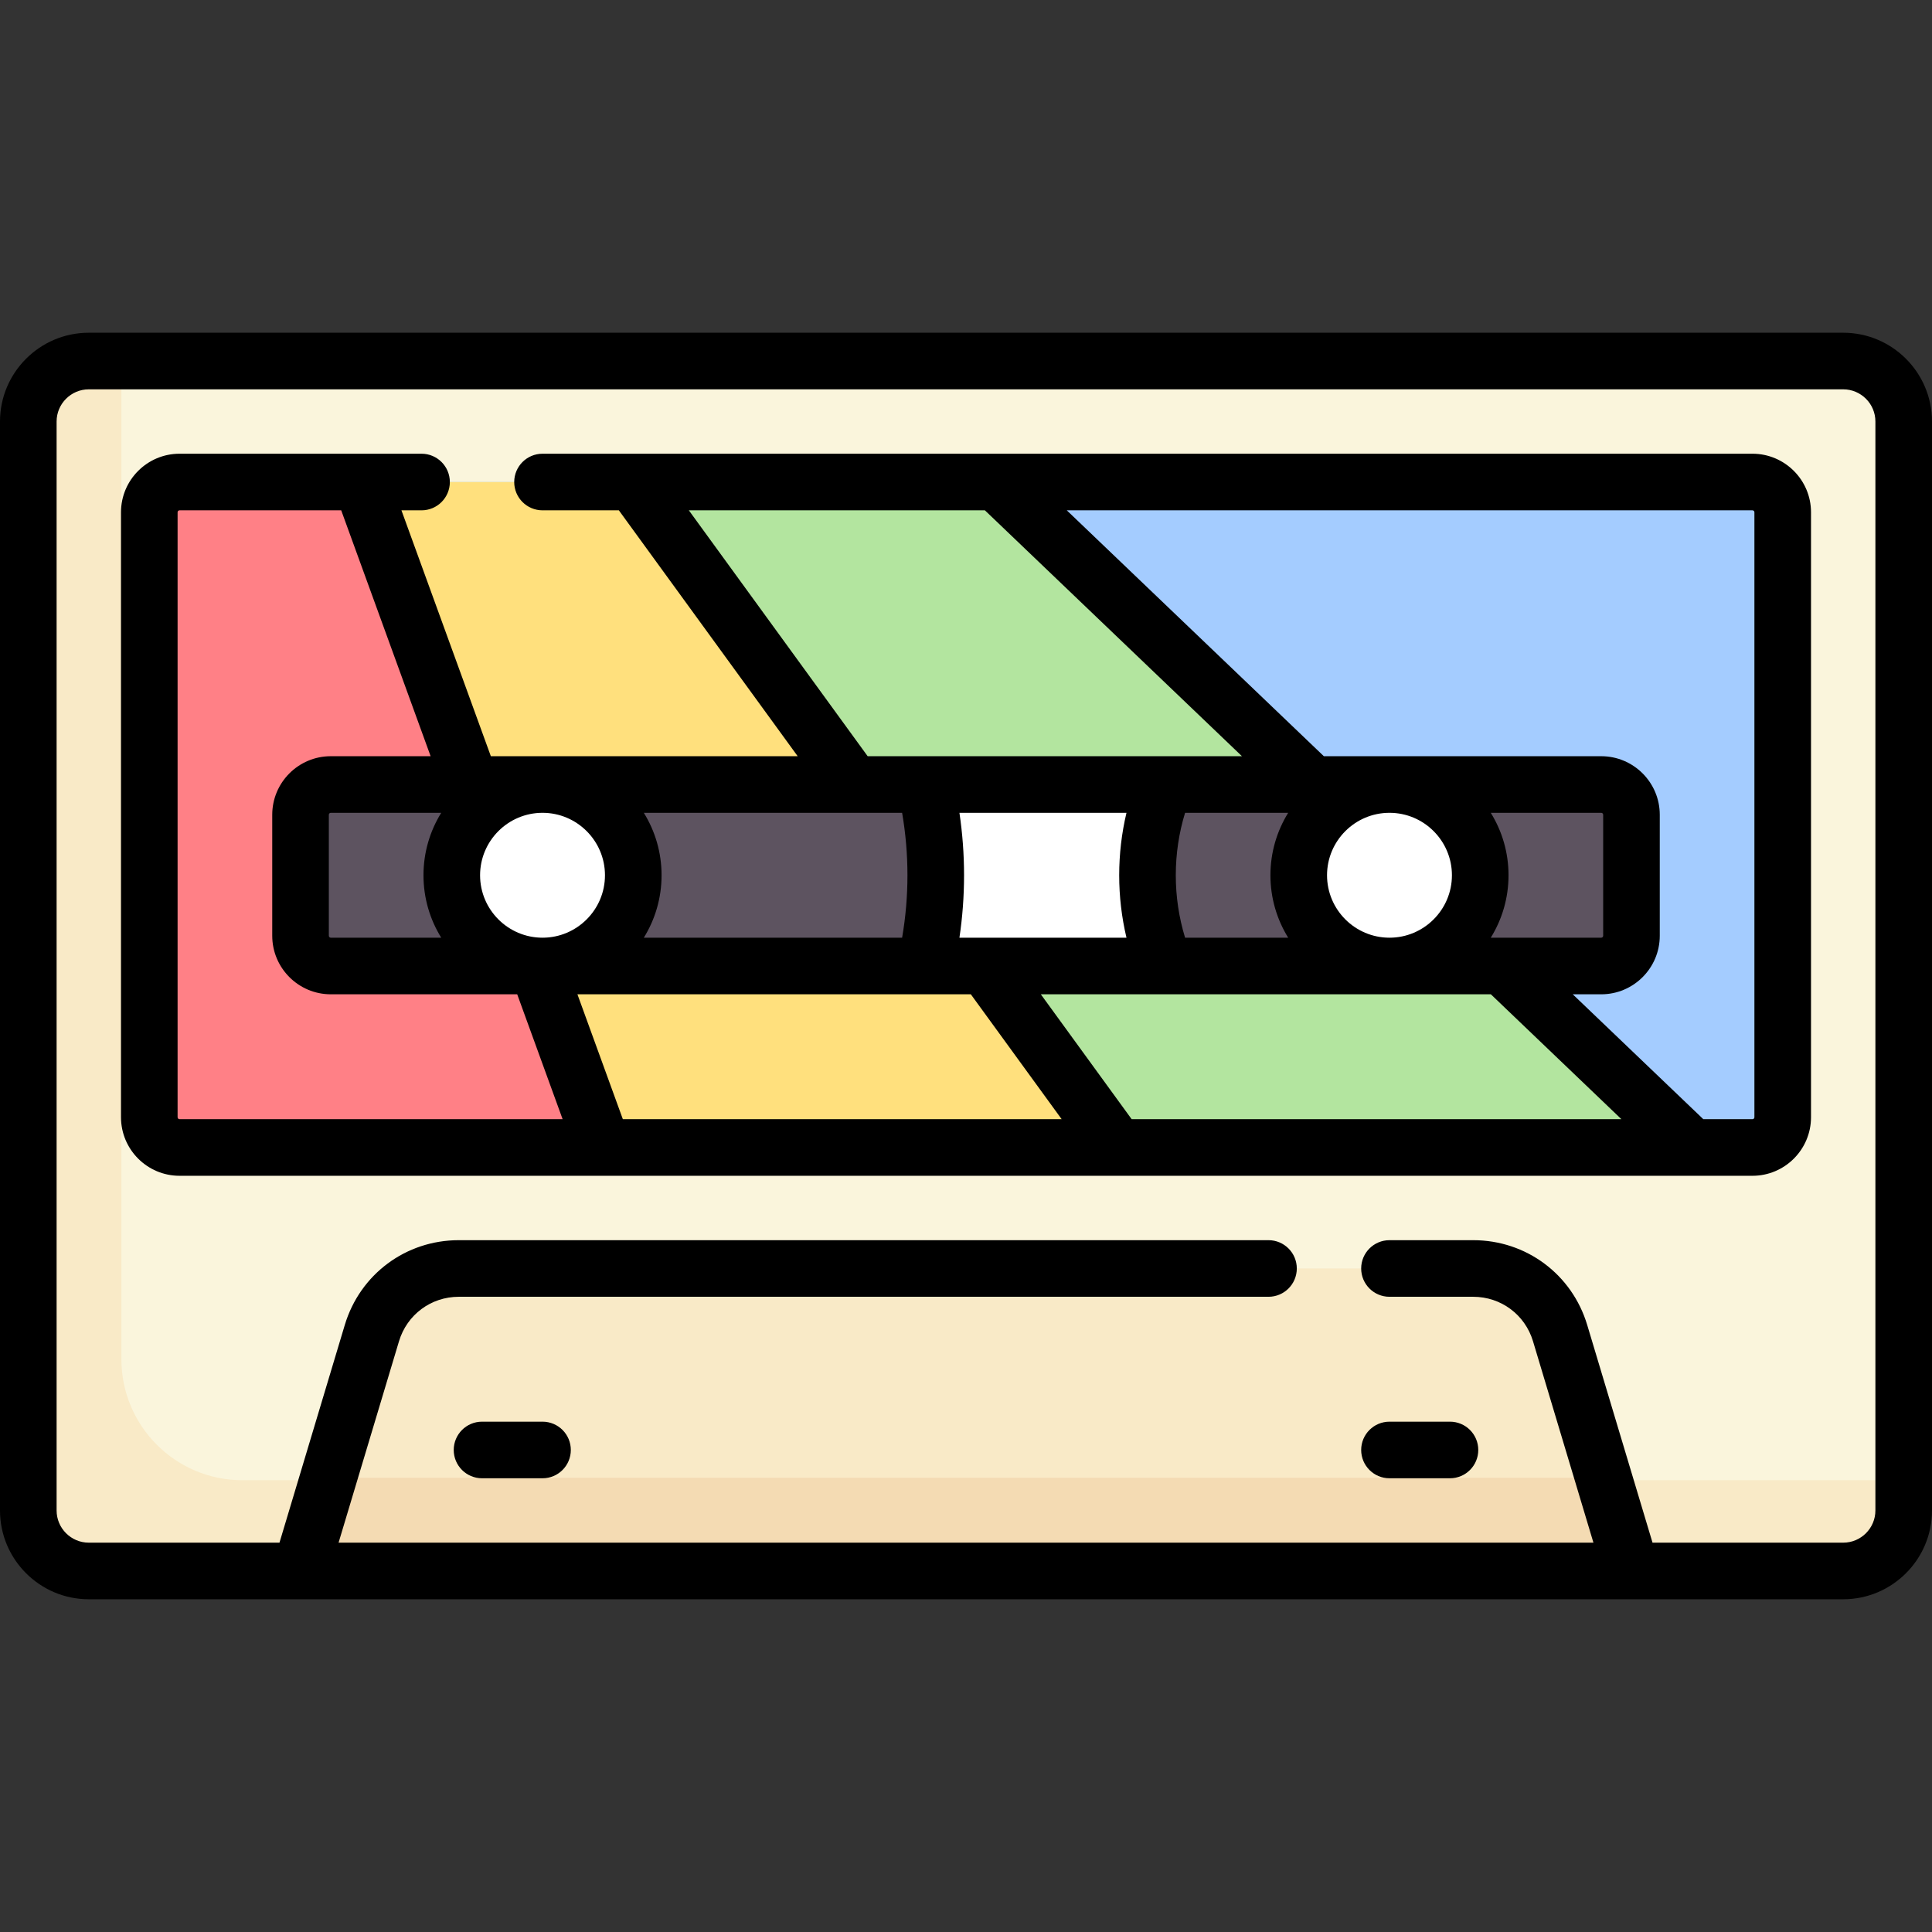 <svg id="Capa_1" enable-background="new 0 0 512 512" height="512" viewBox="0 0 512 512" width="512" xmlns="http://www.w3.org/2000/svg"><rect x="0" y="0" width="512" height="512" fill="#333333" stroke="none"/><g><g><path d="m488.468 95.677h-464.936c-8.854 0-16.032 7.178-16.032 16.032v288.581c0 8.854 7.179 16.032 16.032 16.032h464.935c8.854 0 16.032-7.178 16.032-16.032v-288.58c.001-8.855-7.177-16.033-16.031-16.033z" fill="#faf5dc"/><path d="m425.14 392.274-11.692-38.975c-3.051-10.172-12.414-17.138-23.035-17.138h-268.826c-10.621 0-19.984 6.966-23.035 17.138l-11.692 38.975h-22.622c-17.709 0-32.065-14.356-32.065-32.065v-264.532h-8.641c-8.854 0-16.032 7.178-16.032 16.032v288.581c0 8.854 7.179 16.032 16.032 16.032h464.935c8.854 0 16.032-7.178 16.032-16.032v-8.016z" fill="#f9eac7"/><path d="m464.419 127.742h-416.838c-4.427 0-8.016 3.589-8.016 8.016v160.323c0 4.427 3.589 8.016 8.016 8.016h416.839c4.427 0 8.016-3.589 8.016-8.016v-160.323c-.001-4.427-3.59-8.016-8.017-8.016z" fill="#a4ccff"/><path d="m264.016 127.742h-96.193l128.258 176.355h152.306z" fill="#b3e59f"/><path d="m95.696 127.742h-48.115c-4.427 0-8.016 3.589-8.016 8.016v160.323c0 4.427 3.589 8.016 8.016 8.016h112.244z" fill="#ff8086"/><path d="m167.823 127.742h-72.127l64.129 176.355h136.256z" fill="#ffe07d"/><path d="m84.455 391.625-4.81 24.698h352.71l-4.811-24.698z" fill="#f4dbb3"/><path d="m231.952 207.903h80.161v48.097h-80.161z" fill="#fff"/><path d="m79.645 215.919v32.065c0 4.427 3.589 8.016 8.016 8.016h157.422c1.83-7.732 2.9-15.757 2.9-24.048s-1.071-16.316-2.9-24.048h-157.422c-4.427-.001-8.016 3.588-8.016 8.015z" fill="#5d5360"/><path d="m424.339 207.903h-115.537c-3.011 7.431-4.705 15.537-4.705 24.048s1.694 16.617 4.705 24.048h115.537c4.427 0 8.016-3.589 8.016-8.016v-32.065c0-4.426-3.589-8.015-8.016-8.015z" fill="#5d5360"/><g fill="#fff"><circle cx="143.774" cy="231.952" r="24.048"/><circle cx="368.226" cy="231.952" r="24.048"/></g></g><g><path d="m488.468 88.177h-464.936c-12.975 0-23.532 10.557-23.532 23.532v288.581c0 12.976 10.557 23.532 23.532 23.532h464.936c12.976 0 23.532-10.557 23.532-23.532v-288.581c0-12.975-10.557-23.532-23.532-23.532zm8.532 312.114c0 4.705-3.828 8.532-8.532 8.532h-50.533l-17.304-57.678c-4.034-13.448-16.177-22.483-30.218-22.483h-22.188c-4.142 0-7.5 3.358-7.5 7.5s3.358 7.5 7.5 7.5h22.188c7.365 0 13.734 4.739 15.851 11.793l16.011 53.368h-332.55l16.011-53.369c2.116-7.054 8.486-11.793 15.851-11.793h214.578c4.142 0 7.5-3.358 7.5-7.5s-3.358-7.5-7.5-7.5h-214.579c-14.04 0-26.184 9.035-30.218 22.483l-17.304 57.679h-50.532c-4.705 0-8.532-3.828-8.532-8.532v-288.582c0-4.705 3.828-8.532 8.532-8.532h464.936c4.705 0 8.532 3.828 8.532 8.532z"/><path d="m464.419 120.242h-320.647c-4.142 0-7.5 3.358-7.5 7.5s3.358 7.5 7.5 7.5h20.232l47.39 65.162h-81.314l-23.695-65.162h5.328c4.142 0 7.5-3.358 7.5-7.5s-3.358-7.5-7.5-7.5h-64.132c-8.556 0-15.516 6.961-15.516 15.517v160.322c0 8.556 6.96 15.516 15.516 15.516h416.839c8.556 0 15.516-6.96 15.516-15.516v-160.323c0-8.555-6.961-15.516-15.517-15.516zm-281.868 15h78.456l68.124 65.162h-99.19zm117.349 161.355-24.07-33.097h119.265l34.602 33.097zm-134.84 0-12.036-33.097h104.258l24.07 33.097zm74.01-81.194c.937 5.443 1.414 10.986 1.414 16.548s-.477 11.106-1.414 16.548h-68.45c2.979-4.814 4.703-10.483 4.703-16.548s-1.725-11.734-4.703-16.548zm102.31 0c-2.979 4.814-4.703 10.483-4.703 16.548s1.725 11.734 4.703 16.548h-27.321c-1.63-5.336-2.463-10.881-2.463-16.548 0-5.668.833-11.213 2.462-16.548zm-42.853 33.097h-44.267c.811-5.462 1.224-10.998 1.224-16.548s-.413-11.087-1.224-16.548h44.267c-1.276 5.389-1.93 10.922-1.93 16.548s.654 11.159 1.93 16.548zm-138.204-16.548c0 9.125-7.423 16.548-16.548 16.548s-16.549-7.423-16.549-16.548 7.424-16.548 16.549-16.548 16.548 7.423 16.548 16.548zm-43.394 16.548h-29.268c-.285 0-.516-.231-.516-.516v-32.064c0-.285.231-.516.516-.516h29.268c-2.979 4.814-4.703 10.483-4.703 16.548s1.724 11.734 4.703 16.548zm278.142 0c2.979-4.814 4.703-10.483 4.703-16.548s-1.725-11.734-4.703-16.548h29.268c.285 0 .516.231.516.516v32.064c0 .285-.231.516-.516.516zm-10.297-16.548c0 9.125-7.424 16.548-16.549 16.548s-16.548-7.423-16.548-16.548 7.423-16.548 16.548-16.548 16.549 7.423 16.549 16.548zm-337.71 64.129v-160.323c0-.285.231-.517.516-.517h42.844l23.695 65.162h-26.458c-8.556 0-15.516 6.96-15.516 15.516v32.064c0 8.556 6.96 15.516 15.516 15.516h49.403l12.035 33.097h-101.518c-.285.001-.517-.231-.517-.515zm417.872 0c0 .285-.231.516-.516.516h-13.023l-34.602-33.097h7.544c8.556 0 15.516-6.96 15.516-15.516v-32.064c0-8.556-6.96-15.516-15.516-15.516h-73.508l-68.124-65.162h181.712c.285 0 .516.232.516.517v160.322z"/><path d="m143.774 376.758h-16.033c-4.142 0-7.5 3.358-7.5 7.5s3.358 7.5 7.5 7.5h16.033c4.142 0 7.5-3.358 7.5-7.5s-3.357-7.5-7.5-7.5z"/><path d="m368.226 391.758h16.033c4.142 0 7.5-3.358 7.5-7.5s-3.358-7.5-7.5-7.5h-16.033c-4.142 0-7.5 3.358-7.5 7.5s3.357 7.5 7.5 7.5z"/></g></g></svg>